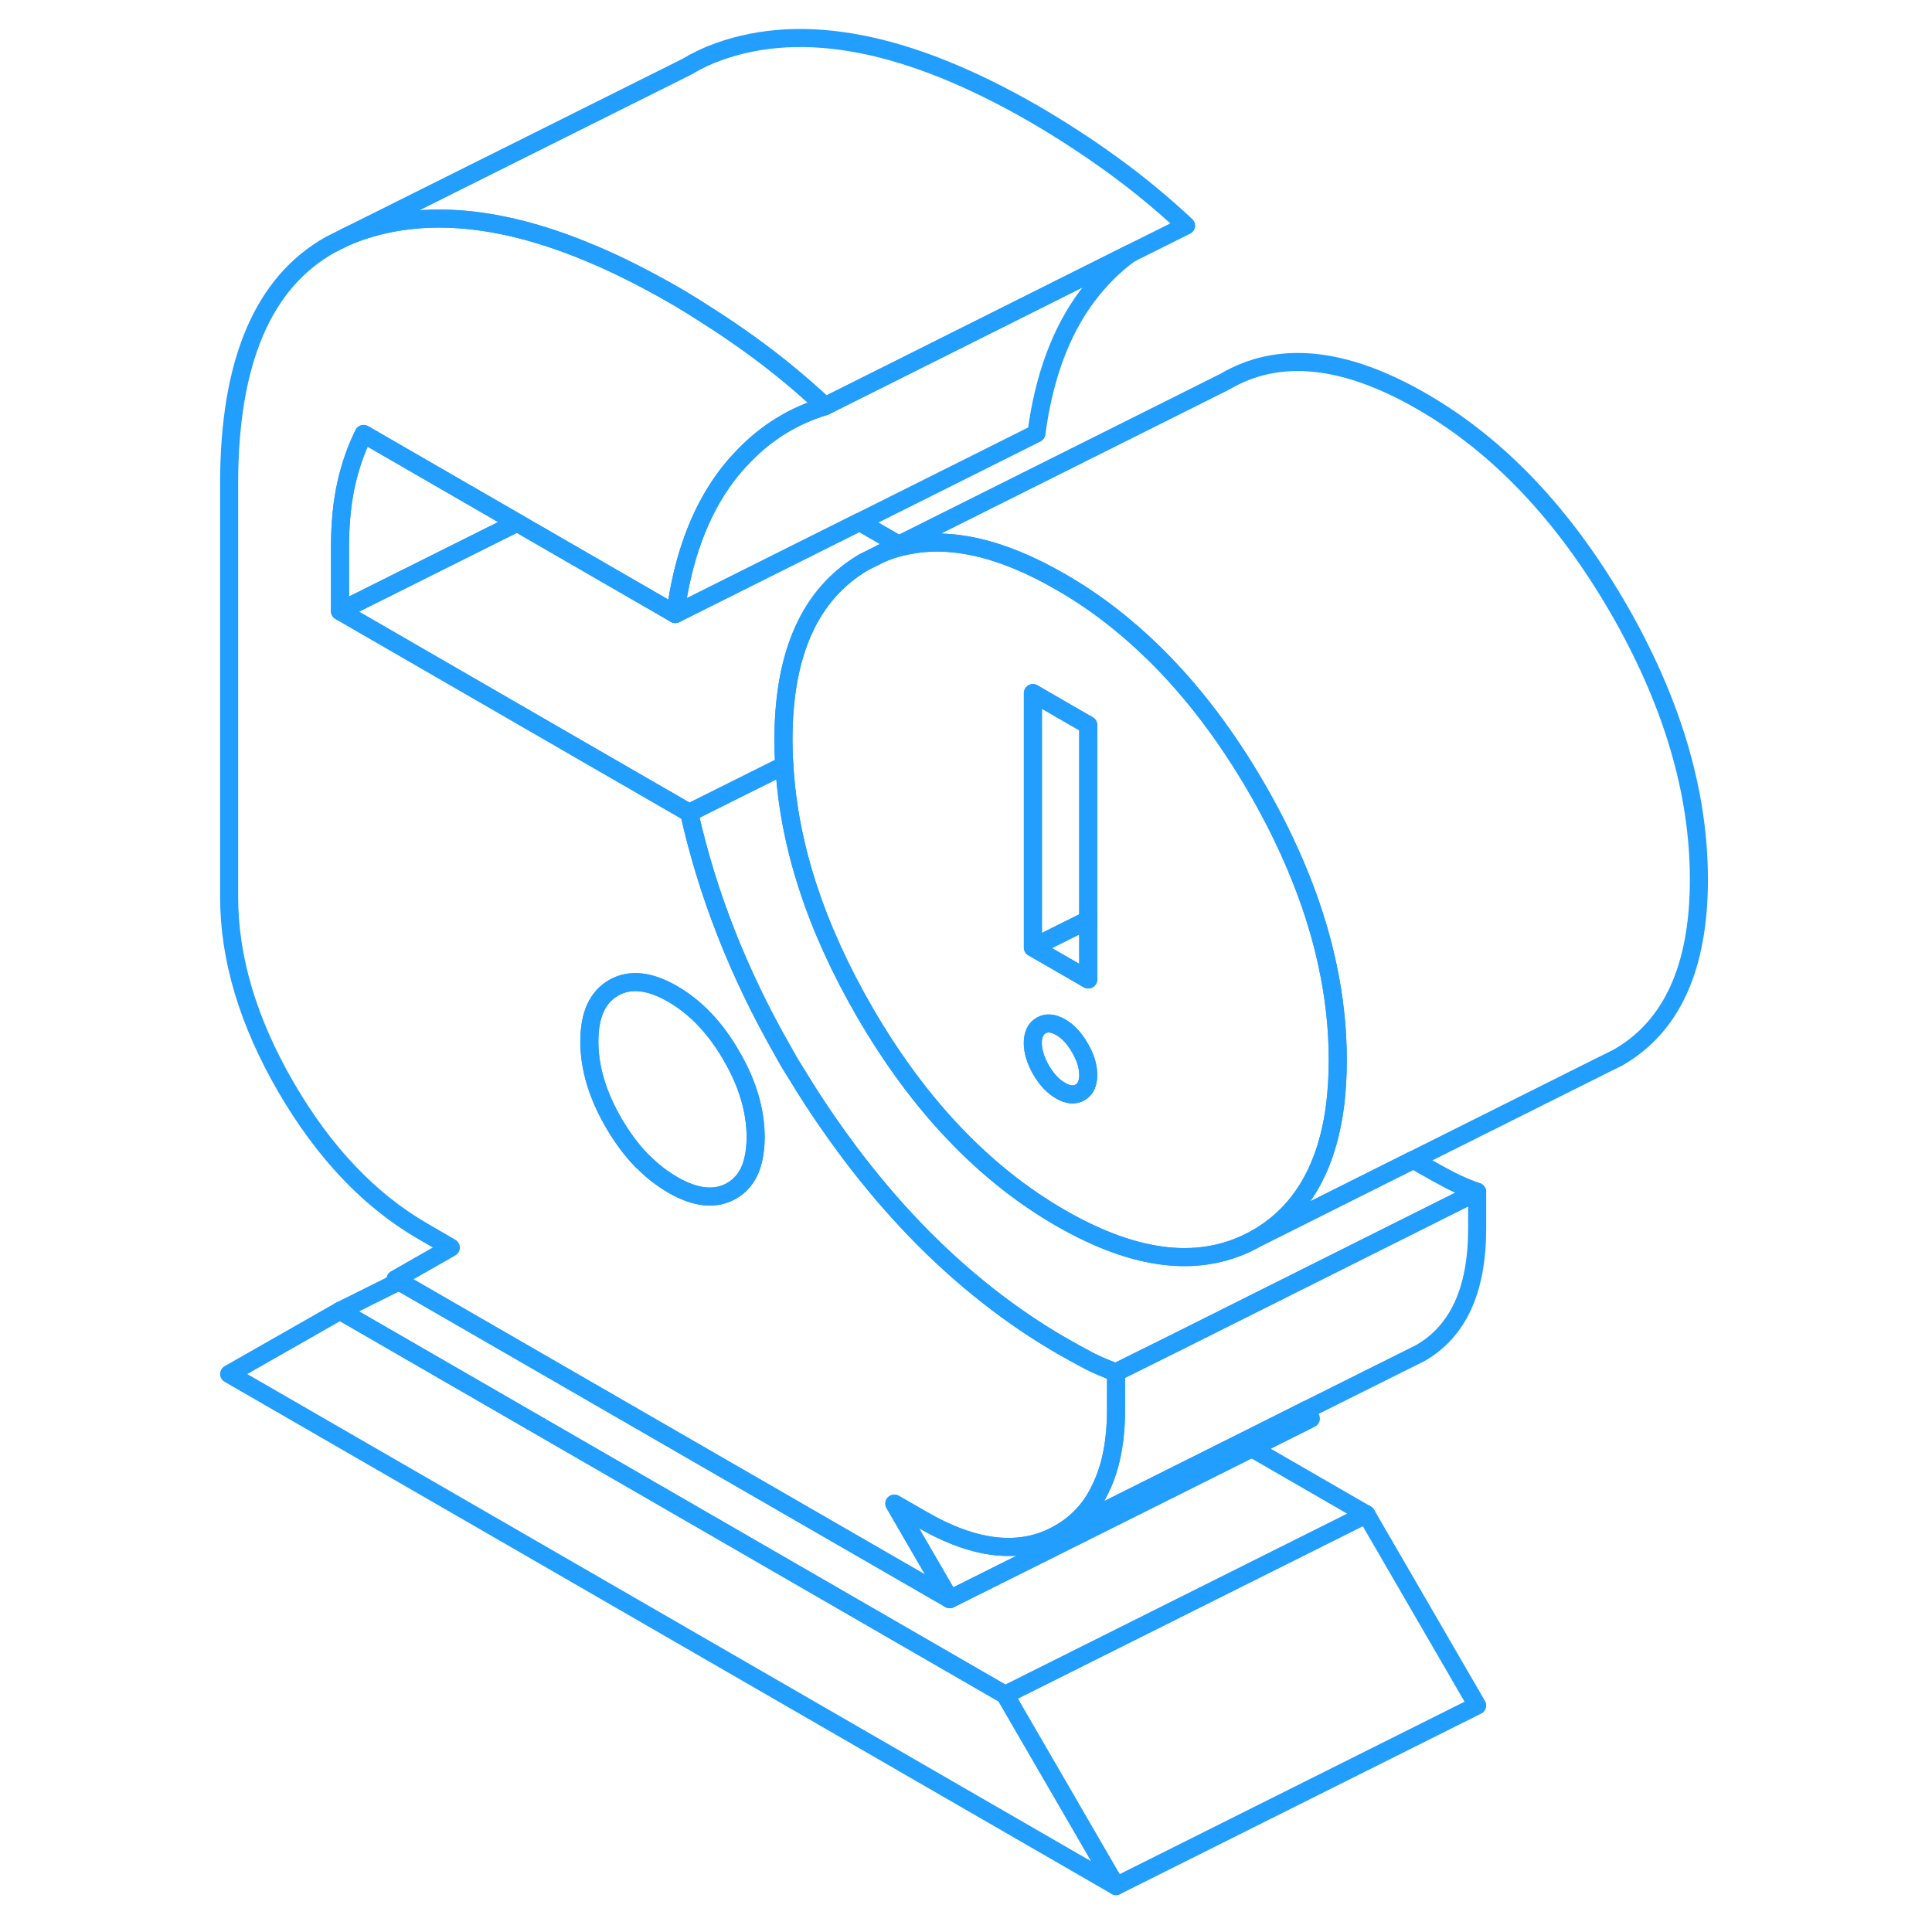 <svg viewBox="0 0 87 107" fill="none" xmlns="http://www.w3.org/2000/svg" height="48" width="48" stroke-width="1px" stroke-linecap="round" stroke-linejoin="round"><path d="M51.81 104.456L2.69 76.096L8.83 72.596L45.67 93.866L51.81 104.456Z" stroke="#229EFF" stroke-linejoin="round"/><path d="M62.6 78.566L59.33 80.206L52.791 83.476L42.6 88.566L39.531 83.276L41.06 84.156C44.03 85.876 46.56 86.136 48.66 84.936L52.23 83.156L58.77 79.886L62.041 78.246L62.33 78.096L62.6 78.566Z" stroke="#229EFF" stroke-linejoin="round"/><path d="M71.81 94.455L51.81 104.455L45.67 93.865L59.13 87.135L65.67 83.865L71.81 94.455Z" stroke="#229EFF" stroke-linejoin="round"/><path d="M65.67 83.866L59.13 87.136L45.67 93.866L8.83 72.596L12.1 70.966L42.6 88.566L52.791 83.476L59.33 80.206L65.67 83.866Z" stroke="#229EFF" stroke-linejoin="round"/><path d="M50.31 75.365C49.83 75.115 49.33 74.835 48.82 74.545C47.4 73.725 46.041 72.805 44.721 71.765C41.95 69.595 39.391 66.945 37.041 63.815C36.62 63.255 36.21 62.685 35.81 62.105C35.23 61.265 34.68 60.415 34.16 59.555C33.86 59.085 33.58 58.615 33.32 58.135C30.9 53.895 29.18 49.525 28.17 45.015L22.85 41.945L8.83 33.845V30.325C8.83 28.975 8.95 27.795 9.18 26.775C9.41 25.765 9.73 24.855 10.14 24.035L18.64 28.945L22.69 31.285L27.4 34.005C27.81 30.895 28.75 28.365 30.2 26.415C30.52 25.985 30.86 25.595 31.221 25.225C32.48 23.925 33.97 23.015 35.69 22.495C34.36 21.255 32.99 20.125 31.59 19.115C30.76 18.515 29.92 17.945 29.06 17.405C28.46 17.015 27.86 16.645 27.25 16.295C25.71 15.415 24.23 14.665 22.8 14.065C17.81 11.945 13.47 11.545 9.791 12.865C9.571 12.945 9.36 13.025 9.15 13.125L8.291 13.555C4.561 15.645 2.69 20.055 2.69 26.775V49.675C2.69 53.085 3.74 56.595 5.84 60.215C7.94 63.825 10.47 66.495 13.44 68.205L14.97 69.095L11.9 70.845L12.1 70.965L42.6 88.565L39.531 83.275L41.06 84.155C44.03 85.875 46.56 86.135 48.66 84.935C49.68 84.355 50.45 83.525 50.96 82.415C51.53 81.255 51.81 79.795 51.81 78.035V76.005C51.3 75.825 50.8 75.615 50.31 75.365ZM31.71 64.255C31.52 65.045 31.12 65.605 30.511 65.955C29.62 66.465 28.53 66.355 27.25 65.615C26.691 65.285 26.16 64.885 25.67 64.395C25.62 64.355 25.57 64.305 25.52 64.255C24.96 63.675 24.451 62.985 23.991 62.195C23.09 60.645 22.64 59.145 22.64 57.675C22.64 56.205 23.09 55.215 23.991 54.705C24.881 54.195 25.971 54.305 27.25 55.045C28.53 55.785 29.62 56.925 30.511 58.475C31.41 60.015 31.85 61.525 31.85 62.995C31.85 63.465 31.8 63.885 31.71 64.255Z" stroke="#229EFF" stroke-linejoin="round"/><path d="M31.85 62.995C31.85 63.465 31.8 63.886 31.71 64.255C31.52 65.046 31.12 65.606 30.511 65.956C29.62 66.466 28.53 66.356 27.25 65.615C26.691 65.285 26.16 64.886 25.67 64.396C25.62 64.356 25.57 64.305 25.52 64.255C24.96 63.675 24.451 62.986 23.991 62.196C23.09 60.645 22.64 59.145 22.64 57.675C22.64 56.206 23.09 55.216 23.991 54.706C24.881 54.196 25.971 54.306 27.25 55.045C28.53 55.785 29.62 56.926 30.511 58.476C31.41 60.016 31.85 61.526 31.85 62.995Z" stroke="#229EFF" stroke-linejoin="round"/><path d="M52.56 14.056C51.69 14.696 50.9 15.486 50.2 16.416C48.75 18.366 47.81 20.896 47.4 24.006L37.6 28.906L27.4 34.006C27.81 30.896 28.75 28.366 30.2 26.416C30.52 25.986 30.86 25.596 31.221 25.226C32.48 23.926 33.97 23.016 35.69 22.496L40.57 20.056L52.56 14.056Z" stroke="#229EFF" stroke-linejoin="round"/><path d="M55.69 12.496L52.56 14.056L40.57 20.056L35.69 22.496C34.36 21.256 32.99 20.126 31.59 19.116C30.76 18.516 29.92 17.946 29.06 17.406C28.46 17.016 27.86 16.645 27.25 16.296C25.71 15.415 24.23 14.666 22.8 14.066C17.81 11.946 13.47 11.546 9.791 12.866C9.571 12.946 9.36 13.026 9.15 13.126L28.06 3.686C28.59 3.366 29.171 3.086 29.791 2.866C34.52 1.166 40.34 2.316 47.251 6.296C48.73 7.156 50.18 8.096 51.59 9.116C52.99 10.126 54.36 11.256 55.69 12.496Z" stroke="#229EFF" stroke-linejoin="round"/><path d="M18.64 28.945L8.83 33.845V30.325C8.83 28.975 8.95 27.795 9.18 26.775C9.41 25.765 9.73 24.855 10.14 24.035L18.64 28.945Z" stroke="#229EFF" stroke-linejoin="round"/><path d="M63.52 53.456C62.98 50.916 62.041 48.336 60.721 45.716C60.37 45.026 60 44.336 59.6 43.646C57.92 40.746 56.04 38.276 53.96 36.226C52.34 34.636 50.611 33.296 48.74 32.226C45.42 30.306 42.501 29.656 39.971 30.276C39.56 30.366 39.17 30.496 38.781 30.666L37.84 31.136C34.87 32.886 33.39 36.166 33.39 40.976C33.39 41.446 33.4 41.916 33.44 42.386C33.69 46.816 35.18 51.366 37.88 56.036C40.87 61.196 44.49 65.006 48.74 67.456C52.99 69.906 56.6 70.276 59.6 68.576C62.06 67.166 63.51 64.686 63.95 61.146C64.04 60.386 64.09 59.566 64.09 58.706C64.09 56.976 63.901 55.226 63.52 53.456ZM49.81 60.506C49.51 60.676 49.151 60.646 48.74 60.406C48.331 60.176 47.97 59.786 47.66 59.266C47.36 58.736 47.2 58.236 47.2 57.766C47.2 57.296 47.36 56.966 47.66 56.796C47.97 56.616 48.331 56.656 48.74 56.886C49.151 57.126 49.51 57.506 49.81 58.036C50.12 58.566 50.27 59.066 50.27 59.536C50.27 60.006 50.12 60.326 49.81 60.506ZM50.27 54.246L47.2 52.476V38.386L49.501 39.716L50.27 40.156V54.246Z" stroke="#229EFF" stroke-linejoin="round"/><path d="M50.27 59.535C50.27 60.005 50.12 60.325 49.81 60.505C49.51 60.675 49.151 60.645 48.74 60.405C48.331 60.175 47.97 59.785 47.66 59.265C47.36 58.735 47.2 58.235 47.2 57.765C47.2 57.295 47.36 56.965 47.66 56.795C47.97 56.615 48.331 56.655 48.74 56.885C49.151 57.125 49.51 57.505 49.81 58.035C50.12 58.565 50.27 59.065 50.27 59.535Z" stroke="#229EFF" stroke-linejoin="round"/><path d="M50.27 50.945V54.245L47.21 52.475L50.27 50.945Z" stroke="#229EFF" stroke-linejoin="round"/><path d="M50.27 40.156V50.946L47.21 52.476V38.386L49.501 39.716L50.27 40.156Z" stroke="#229EFF" stroke-linejoin="round"/><path d="M84.09 48.706C84.09 53.576 82.59 56.866 79.6 58.576L78.79 58.976L68.29 64.226L59.6 68.576C62.06 67.166 63.51 64.686 63.95 61.146C64.04 60.386 64.09 59.566 64.09 58.706C64.09 56.976 63.901 55.226 63.52 53.456C62.98 50.916 62.041 48.336 60.721 45.716C60.37 45.026 60 44.336 59.6 43.646C57.92 40.746 56.04 38.276 53.96 36.226C52.34 34.636 50.611 33.296 48.74 32.226C45.42 30.306 42.501 29.656 39.971 30.276C39.56 30.366 39.17 30.496 38.781 30.666L39.781 30.166L57.84 21.136C60.81 19.386 64.441 19.746 68.74 22.226C72.99 24.676 76.6 28.486 79.6 33.646C82.59 38.816 84.09 43.836 84.09 48.706Z" stroke="#229EFF" stroke-linejoin="round"/><path d="M71.81 66.006L55.221 74.306L51.94 75.936L51.81 76.006C51.3 75.826 50.8 75.616 50.31 75.366C49.83 75.116 49.33 74.836 48.82 74.546C47.4 73.726 46.041 72.806 44.721 71.766C41.95 69.596 39.391 66.946 37.041 63.816C36.62 63.256 36.21 62.686 35.81 62.106C35.23 61.266 34.68 60.416 34.16 59.556C33.86 59.086 33.58 58.616 33.32 58.136C30.9 53.896 29.18 49.526 28.17 45.016L33.44 42.386C33.69 46.816 35.18 51.366 37.88 56.036C40.87 61.196 44.49 65.006 48.74 67.456C52.99 69.906 56.6 70.276 59.6 68.576L68.29 64.226C68.471 64.336 68.64 64.446 68.82 64.546C69.33 64.836 69.83 65.116 70.31 65.366C70.8 65.616 71.3 65.826 71.81 66.006Z" stroke="#229EFF" stroke-linejoin="round"/><path d="M39.781 30.165L38.781 30.665L37.84 31.135C34.87 32.885 33.39 36.165 33.39 40.975C33.39 41.445 33.4 41.915 33.44 42.385L28.17 45.015L22.85 41.945L8.83 33.845L18.64 28.945L22.69 31.285L27.4 34.005L37.6 28.905L39.781 30.165Z" stroke="#229EFF" stroke-linejoin="round"/><path d="M71.81 66.006V68.036C71.81 71.436 70.76 73.736 68.66 74.936L68.221 75.156L62.33 78.096L62.041 78.246L58.77 79.886L52.23 83.156L48.66 84.936C49.68 84.356 50.45 83.526 50.96 82.416C51.53 81.256 51.81 79.796 51.81 78.036V76.006L51.94 75.936L55.221 74.306L71.81 66.006Z" stroke="#229EFF" stroke-linejoin="round"/></svg>